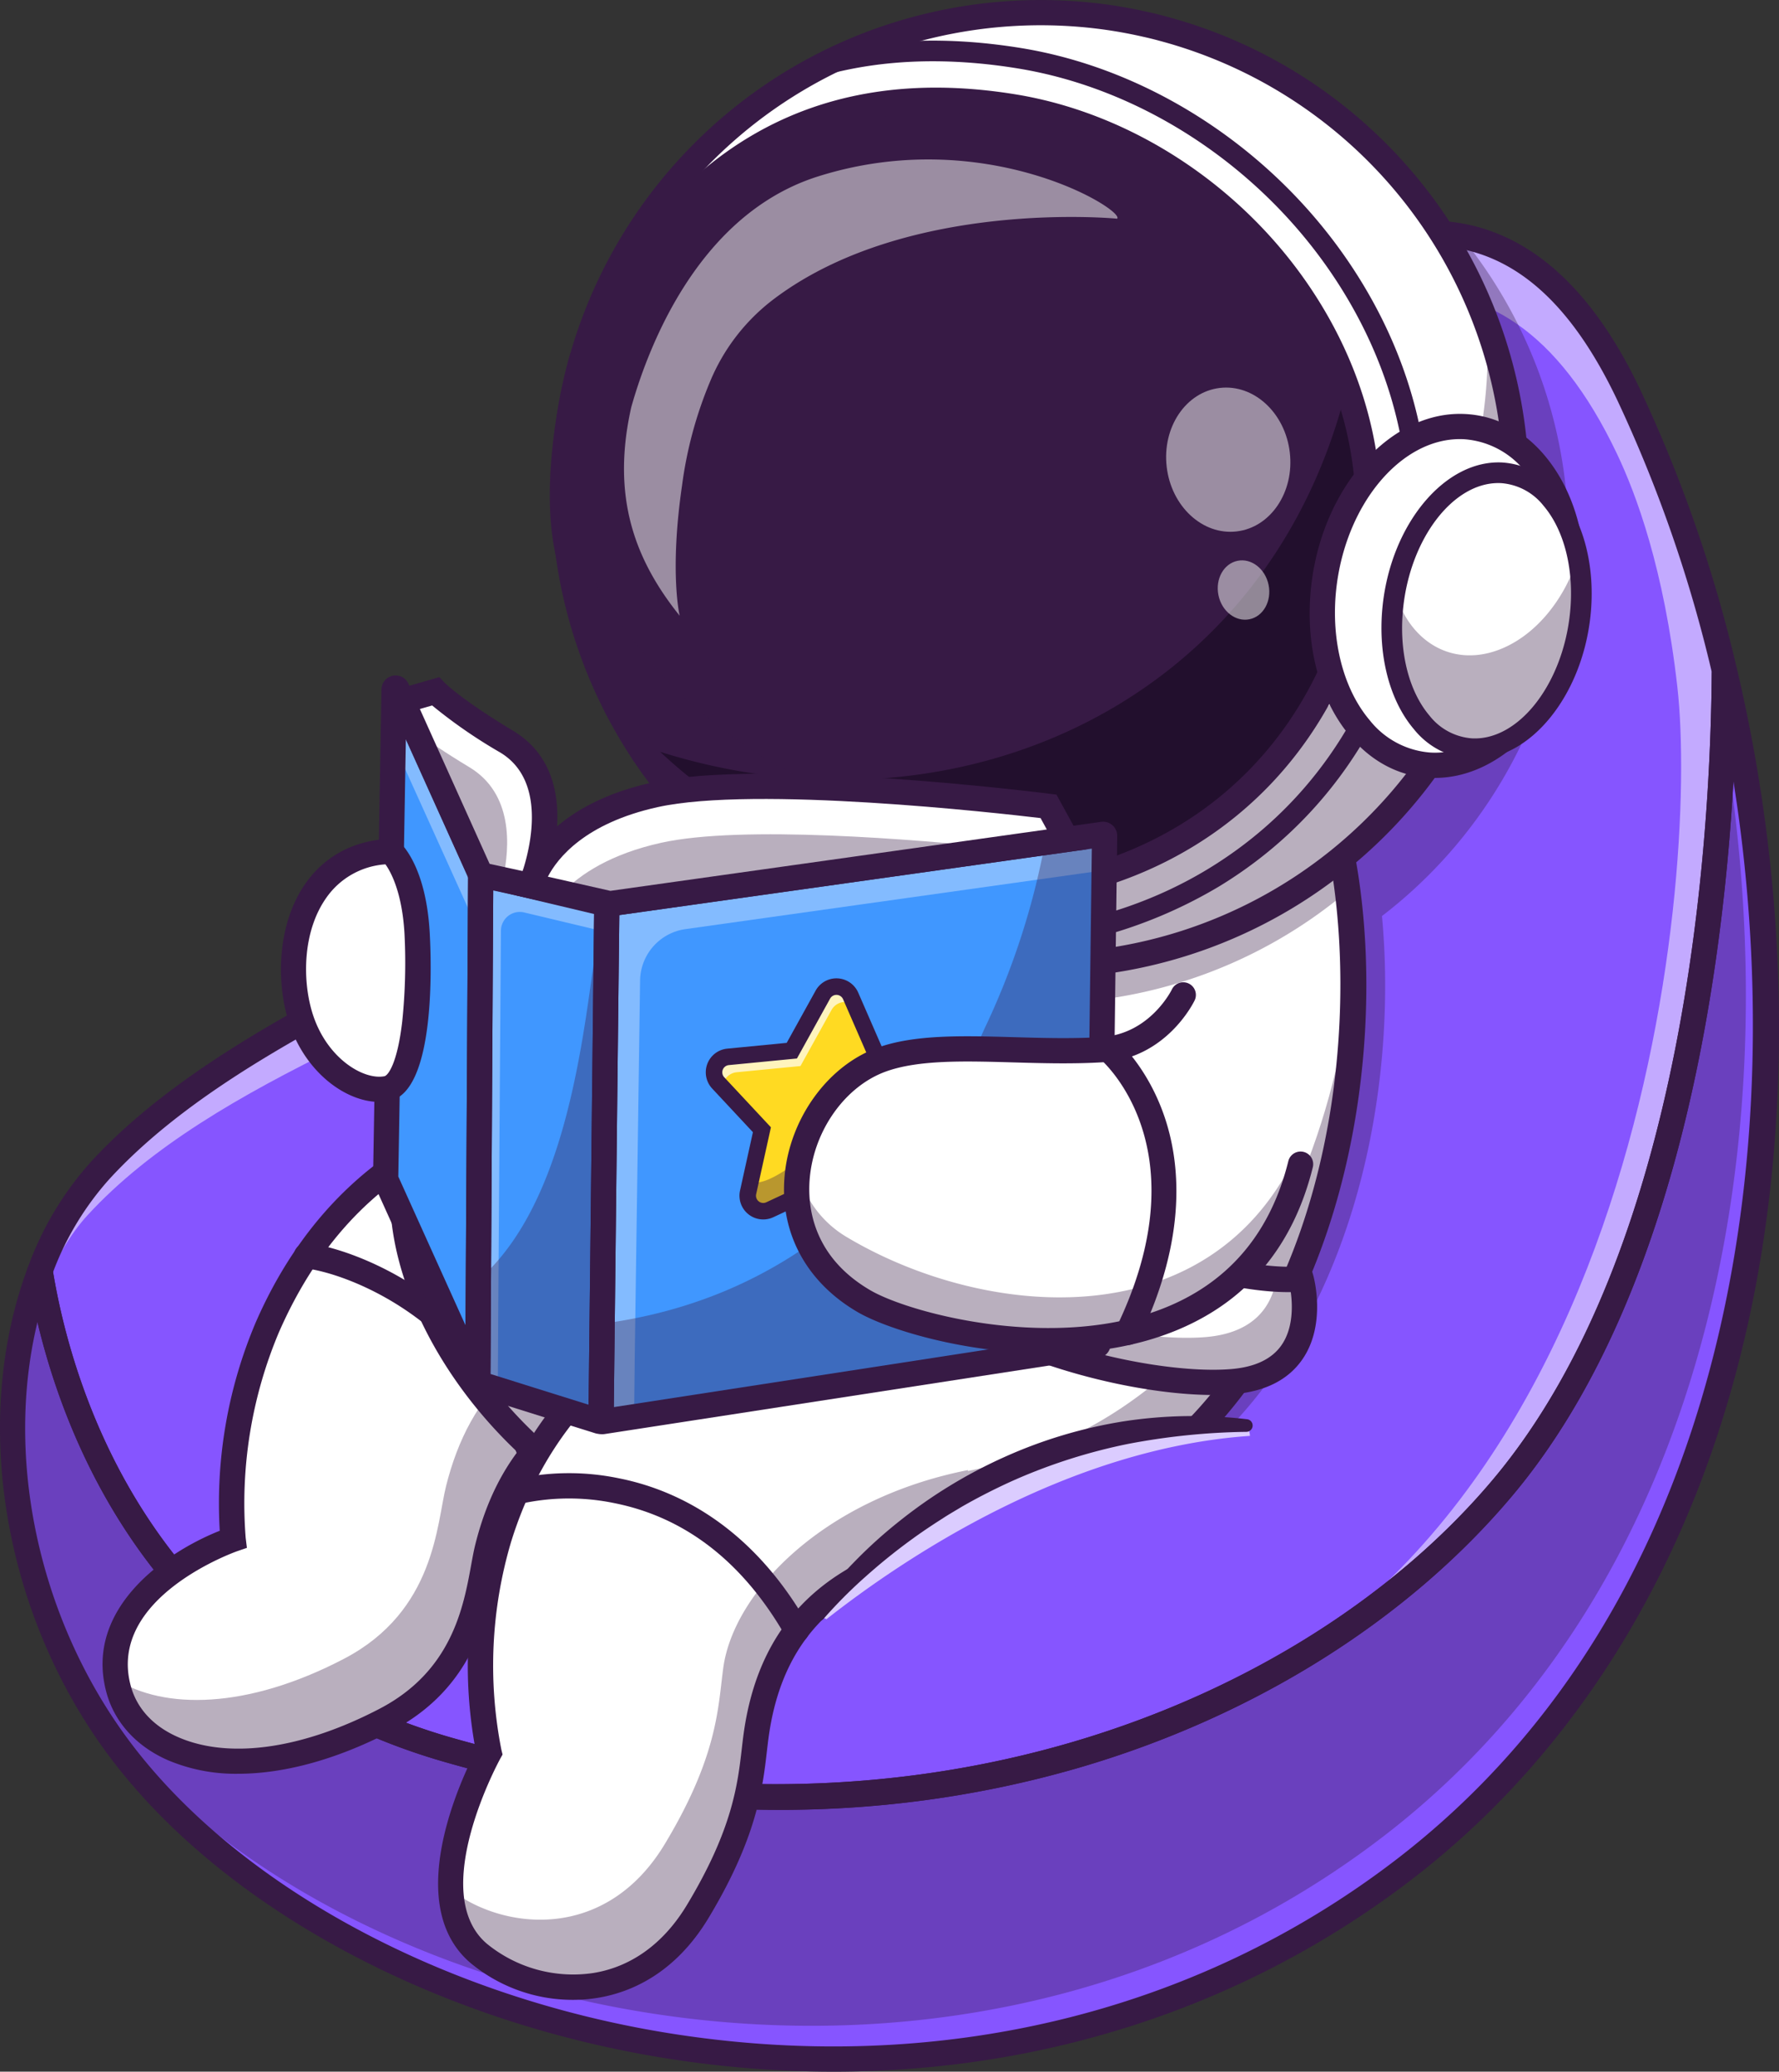 <svg xmlns="http://www.w3.org/2000/svg" width="374.921" height="436.492" viewBox="0 0 374.921 436.492"><rect x="0" y="0" width="374.921" height="436.492" fill="#333333" stroke="none"/><defs><style>.a{fill:#8655ff;}.b{opacity:0.5;}.c{fill:#fff;}.d{opacity:0.35;}.e{fill:#371a45;}.f{fill:#220f2d;}.g{fill:#4097ff;}.h{fill:#ffda22;}.i{opacity:0.7;}</style></defs><g transform="translate(0 0)"><g transform="translate(2.727 49.135)"><path class="a" d="M1124.978,1309.933c-94.033,71.939-227.448,36.219-272.56-28.5-27.8-39.888-25.83-93-1.954-118.992,26.561-28.927,75.428-46.461,119.7-71.128a64.927,64.927,0,0,0,7.019-4.606c39.928-29.585,109.181-130.458,160.016-121.112,13.347,2.446,25.417,12.49,35.361,33.407C1216.026,1090.441,1218.725,1238.207,1124.978,1309.933Z" transform="translate(-832.061 -964.985)"/></g><g class="b" transform="translate(3.343 48.259)"><path class="c" d="M1199,1185.649c4.332-27.753-63.856,91.344-129.5,91.344,108.569-32.1,121.2-179.865,116.558-221.007-2.815-24.945-8.717-40.675-12.707-49.071-50.15-105.512-154.539,65.651-202.4,92.311-44.268,24.66-93.415,39.187-119.976,68.114-7.152,7.79-12.064,21.027-15.075,32.6,1.868-17.036,7.983-32.284,17.787-42.958,26.561-28.927,75.428-46.461,119.7-71.128,47.85-26.661,152.246-197.823,202.4-92.312C1201.253,1047.116,1212.726,1120.025,1199,1185.649Z" transform="translate(-835.903 -959.522)"/></g><g transform="translate(2.725 141.836)"><path class="a" d="M1124.968,1795.624c-94.032,71.943-227.448,36.22-272.561-28.5-21.494-30.832-25.189-69.569-14.739-97.576a.076.076,0,0,1,.147.011c3.929,24.092,20.153,81.906,86.189,100.731,97.2,27.717,180.743-6.221,222-55.317,41.586-49.49,46.47-137.4,46.719-171.522a.077.077,0,0,1,.152-.012C1213.419,1630.721,1200.486,1737.843,1124.968,1795.624Z" transform="translate(-832.05 -1543.379)"/></g><g transform="translate(2.731 154.267)"><g class="d"><path class="e" d="M847.222,1824.008c.288.426.567.855.861,1.278,45.113,64.72,178.53,100.443,272.561,28.5,70.025-53.578,86.232-149.578,71.841-232.847-1.4,39.719-9.211,114.845-46.451,159.164-41.256,49.1-124.8,83.034-222,55.317-35.808-10.208-56.965-31.881-69.462-53.425A135.707,135.707,0,0,1,836,1739.75c-7.79,25.954-4.234,59.5,13.217,87.591C848.534,1826.237,847.865,1825.127,847.222,1824.008Z" transform="translate(-832.087 -1620.939)"/></g></g><g transform="translate(0 139.177)"><path class="e" d="M990.706,1824.1a224.341,224.341,0,0,1-34.524-2.7c-51.031-7.947-97.1-33.5-120.235-66.688-20.723-29.726-26.629-68.988-15.049-100.026a2.735,2.735,0,0,1,5.262.512c3.835,23.515,19.725,80.2,84.294,98.6,96.663,27.563,179.762-7.5,219.235-54.471,40.84-48.6,45.841-134.959,46.1-169.831a2.736,2.736,0,0,1,5.4-.591c10.945,46.5,11.682,95.631,2.073,138.337-11.071,49.207-35.607,89.511-70.954,116.557h0C1077.734,1810.253,1035.472,1824.1,990.706,1824.1ZM822.942,1666.165c-6.691,27.653-.291,60.176,17.367,85.507,22.332,32.038,67.046,56.744,116.692,64.475,55.873,8.7,109.88-4.284,152.073-36.565h0c71.386-54.62,83.362-151.9,71.288-227.352-2.4,42.072-11.921,109.25-46.6,150.523-22,26.179-54.427,46.53-91.31,57.3-41.832,12.22-87.979,11.826-133.454-1.142C849.539,1741.964,829.585,1694.089,822.942,1666.165Zm287.747,115.527h0Zm65.318-251.575,0,.019Z" transform="translate(-815.045 -1526.787)"/></g><g transform="translate(5.708 46.463)"><path class="e" d="M1009.047,1283.18a255.984,255.984,0,0,1-70.146-10.025c-67.67-19.291-84.175-78.561-88.131-103.148l-.112-.7.251-.663a67.537,67.537,0,0,1,13.21-22.008c19.052-20.74,49.015-35.554,80.738-51.237,13.081-6.467,26.608-13.155,39.629-20.409,13-7.242,31.086-26.28,50.233-46.436,38.089-40.1,81.261-85.54,117.68-79.739,15.455,2.462,28.3,14.252,38.182,35.04a296.514,296.514,0,0,1,20.359,58.649l.074.311v.319c-.2,35.574-5.226,123.729-47.347,173.856h0c-22,26.179-54.427,46.53-91.31,57.3A225.6,225.6,0,0,1,1009.047,1283.18ZM856.135,1169.864c3.993,23.989,20.123,79.9,84.224,98.177,96.663,27.563,179.762-7.5,219.235-54.471h0c40.88-48.651,45.869-134.942,46.1-170.146a290.994,290.994,0,0,0-19.914-57.285c-9.212-19.38-20.4-29.87-34.217-32.072-33.656-5.357-77.643,40.943-112.988,78.15-20.278,21.347-37.791,39.782-51.5,47.419-13.135,7.317-26.721,14.034-39.86,20.53-31.265,15.458-60.8,30.057-79.178,50.067A61.9,61.9,0,0,0,856.135,1169.864Zm305.494,45.417h0Z" transform="translate(-850.658 -948.313)"/></g><g transform="translate(24.259 233.803)"><path class="c" d="M1058.547,2117.191s-40.037,0-60.063,45.868a94.588,94.588,0,0,0-7.2,44.64s-29.8,10.211-24.174,31.481c4,15.12,26.872,21.946,56.307,6.569,19.231-10.047,19.5-28.419,21.5-36.4,4.823-19.2,17.2-34.7,48.317-36.158" transform="translate(-966.406 -2117.191)"/></g><g class="d" transform="translate(24.553 233.801)"><path class="e" d="M1094.782,2173.183c-31.121,1.456-43.5,16.963-48.323,36.158-2,7.983-2.266,26.355-21.5,36.4-29.439,15.381-52.311,8.554-56.312-6.567-.173-.645-.306-1.277-.412-1.9,9.944,6.241,27.345,6.367,47.964-4.407,19.229-10.044,19.495-28.416,21.5-36.4,4.819-19.2,17.2-34.7,48.316-36.159l-26.7-43.1c.5-.02.764-.02.764-.02Z" transform="translate(-968.24 -2117.183)"/></g><g transform="translate(61.969 261.93)"><path class="e" d="M1251.585,2340.028a2.659,2.659,0,0,1-2.52-1.812c-10.011-29.755-36.521-39.251-45.019-40.232a2.659,2.659,0,1,1,.61-5.282c9.367,1.082,38.559,11.452,49.449,43.819a2.66,2.66,0,0,1-2.52,3.507Z" transform="translate(-1201.692 -2292.684)"/></g><g transform="translate(21.613 231.144)"><path class="e" d="M978.461,2243.184a36.637,36.637,0,0,1-14.842-2.882c-6.671-2.941-11.268-8.045-12.942-14.37-4.674-17.656,12.608-29.469,23.915-33.949a97.6,97.6,0,0,1,7.589-43.916c10.68-24.463,27.033-36.064,38.87-41.488,12.892-5.908,23.2-5.975,23.63-5.975a2.658,2.658,0,0,1,0,5.317h0c-.1,0-9.772.1-21.652,5.6-15.88,7.352-27.985,20.364-35.98,38.674a92.77,92.77,0,0,0-6.994,43.252l.261,2.138-2.038.7c-.272.094-27.393,9.674-22.466,28.287,1.27,4.8,4.71,8.556,9.947,10.865,10.727,4.73,26.238,2.553,42.559-5.974,15.182-7.931,17.635-21.373,19.258-30.267.307-1.682.572-3.134.9-4.421,6.121-24.371,22.728-36.856,50.772-38.167a2.659,2.659,0,0,1,.248,5.312c-25.74,1.2-40.313,12.055-45.863,34.15-.281,1.118-.531,2.49-.821,4.08-1.7,9.31-4.543,24.891-22.027,34.026C999.39,2240.13,988.225,2243.183,978.461,2243.184Z" transform="translate(-949.894 -2100.604)"/></g><g class="d" transform="translate(91.515 49.135)"><path class="e" d="M1609.207,1083.316a100.159,100.159,0,0,1-23.43,25.537c5.816,62.573-25.132,157.085-137.862,131.042-44.873-10.369-79.137-69.6-52.55-95.941,18.9-18.711,42.553-27.4,63.7-37.594.3-.146.6-.293.9-.439-.778-.645-1.542-1.309-2.293-1.981a99.836,99.836,0,0,1-15.294-17.235c39.927-29.585,109.181-130.458,160.016-121.112A100.432,100.432,0,0,1,1609.207,1083.316Z" transform="translate(-1386.042 -964.985)"/></g><g transform="translate(84.869 142.057)"><path class="c" d="M1406.443,1726.749c-44.873-10.369-79.137-69.6-52.55-95.941,18.9-18.711,42.553-27.4,63.7-37.594,15.866-7.651,30.323-16.145,40.293-30.363,20.512-29.266,73.3-20.844,82.188,9.658a118.328,118.328,0,0,1,3.656,17.926C1551.822,1652.79,1522.39,1753.536,1406.443,1726.749Z" transform="translate(-1344.569 -1544.761)"/></g><g class="d" transform="translate(84.869 203.665)"><path class="e" d="M1406.447,2049.531c-38.9-8.993-69.832-54.71-60.048-83.876,5.232,26.348,30.977,60.7,61.22,67.688,94.611,21.855,131.3-46.365,137.315-104.192C1546.449,1991.158,1512.936,2074.131,1406.447,2049.531Z" transform="translate(-1344.574 -1929.15)"/></g><g transform="translate(82.202 139.373)"><path class="e" d="M1428.653,1719.766a163.844,163.844,0,0,1-36.784-4.494c-14.022-3.24-27.566-11.091-39.165-22.7-10.852-10.866-18.861-24-22.549-36.983-4.7-16.56-1.9-31.024,7.9-40.729,15.849-15.7,34.692-24.359,52.915-32.733,19.971-9.178,38.834-17.846,50.764-34.863,10.33-14.735,29.416-21.791,49.81-18.417,18.6,3.079,32.821,14.137,37.108,28.86,5.567,19.115,6.565,43.3,2.74,66.343-3.136,18.894-11.01,45.792-30.71,66.634a90.19,90.19,0,0,1-43.625,25.655A113.17,113.17,0,0,1,1428.653,1719.766Zm53.125-186.4c-12.706,0-26.9,4.4-35.7,16.947-12.756,18.2-32.254,27.157-52.9,36.643-17.8,8.181-36.211,16.641-51.392,31.68-8.358,8.279-10.674,20.886-6.523,35.5,6.28,22.106,28.671,49.231,57.8,55.96,44.626,10.309,79.532,2.551,103.746-23.065,33.725-35.68,35.933-96.235,26.729-127.838-3.71-12.741-16.306-22.359-32.871-25.1A54.716,54.716,0,0,0,1481.778,1533.364Z" transform="translate(-1327.929 -1528.011)"/></g><g transform="translate(178.281 235.543)"><path class="c" d="M1934.471,2152.7c12.132,22.22,55.929,32.434,74.343,30.914,20.09-1.657,14.521-21.652,14.521-21.652s-24.107,3.43-71.559-25.932C1928.9,2121.873,1919.915,2126.038,1934.471,2152.7Z" transform="translate(-1927.404 -2128.052)"/></g><g class="d" transform="translate(182.987 255.656)"><path class="e" d="M2033.469,2288.99c-18.412,1.522-62.214-8.694-74.345-30.914-.871-1.589-1.655-3.1-2.36-4.533,15.347,18.851,54.045,27.471,71.061,26.062,10.549-.871,14.018-6.793,14.942-12.224a29.484,29.484,0,0,0,5.225-.039S2053.556,2287.335,2033.469,2288.99Z" transform="translate(-1956.765 -2253.543)"/></g><g transform="translate(175.604 232.89)"><path class="e" d="M1990.792,2172.521c-21.44,0-60.977-11.014-72.681-32.451-7.731-14.159-9.361-22.621-5.131-26.627,4.2-3.976,12.758-1.875,26.169,6.422,45.792,28.335,69.563,25.59,69.8,25.558l2.29-.3.633,2.224c.117.419,2.8,10.35-2.334,17.721-2.989,4.292-7.878,6.746-14.53,7.295C1993.7,2172.468,1992.29,2172.521,1990.792,2172.521Zm-72.263-55.726a2.768,2.768,0,0,0-1.893.509c-1.2,1.135-1.254,6.672,6.142,20.218,11.312,20.72,53.5,31.056,71.79,29.539,5-.412,8.564-2.106,10.6-5.034,2.51-3.6,2.329-8.46,1.959-11.182-7.462.121-31.151-1.935-70.781-26.457C1926.765,2118.456,1921.248,2116.8,1918.529,2116.8Z" transform="translate(-1910.701 -2111.496)"/></g><g transform="translate(115.872 0)"><g class="d" transform="translate(42.016 142.057)"><path class="e" d="M1926.3,1590.435a100.664,100.664,0,0,1-70.776,23.537c-1.921-.113-3.835-.286-5.75-.5a100.579,100.579,0,0,1-42.433-15.2c-1.516-.977-3-1.981-4.433-3.018-.931-.665-1.848-1.349-2.745-2.041,15.866-7.651,30.323-16.145,40.293-30.363,20.512-29.266,73.3-20.844,82.188,9.658A118.342,118.342,0,0,1,1926.3,1590.435Z" transform="translate(-1800.167 -1544.761)"/></g><g transform="translate(2.641 2.392)"><path class="c" d="M1561.829,808.048a99.811,99.811,0,0,0,27.937,42.121,101.271,101.271,0,0,0,8.423,6.751c1.434,1.035,2.917,2.035,4.428,3.014a100.45,100.45,0,0,0,14.109,7.533,99.759,99.759,0,0,0,28.324,7.666q2.875.328,5.75.5a100.418,100.418,0,0,0,31.754-197.278c-1.142-.314-2.3-.6-3.459-.853q-4.647-1.064-9.335-1.674a100.934,100.934,0,0,0-42.776,3.7q-3.272,1.014-6.479,2.252a100.408,100.408,0,0,0-58.675,126.261Z" transform="translate(-1556.065 -674.734)"/><path class="e" d="M1655.088,874.678q-2.932,0-5.879-.172c-1.922-.117-3.862-.286-5.764-.5a100.827,100.827,0,0,1-42.548-15.24c-1.661-1.076-3.112-2.065-4.44-3.022a102.218,102.218,0,0,1-8.444-6.769,100.654,100.654,0,0,1,30.819-168.831c2.1-.813,4.284-1.573,6.5-2.258a101.216,101.216,0,0,1,42.89-3.715c3.118.405,6.267.97,9.36,1.678,1.219.271,2.386.558,3.469.857a100.68,100.68,0,0,1-25.961,197.975Zm-94.581-68.113a99.891,99.891,0,0,0,27.863,42.008,101.4,101.4,0,0,0,8.4,6.734c1.32.954,2.766,1.937,4.417,3.007a100.529,100.529,0,0,0,14.07,7.512,99.492,99.492,0,0,0,28.249,7.646c1.892.216,3.822.384,5.734.5a100.15,100.15,0,0,0,31.668-196.753c-1.077-.3-2.236-.582-3.448-.85-3.078-.7-6.211-1.267-9.312-1.67a100.674,100.674,0,0,0-42.663,3.695c-2.2.682-4.375,1.438-6.462,2.246a100.141,100.141,0,0,0-58.519,125.925Z" transform="translate(-1554.49 -673.338)"/></g><g transform="translate(2.665 21.128)"><path class="e" d="M1571.775,927.882c51.214,50.249,134.96,34.57,150.844-34.694,10.807-47.124-26.989-94.088-72.913-101.569-33.424-5.445-68.438,3.861-91.07,53.427,0,0-6.63,23.489-2.813,40.506a229.567,229.567,0,0,0,10.4,32.924Z" transform="translate(-1554.638 -790.242)"/></g><g class="d" transform="translate(3.099 68.209)"><path class="e" d="M1742.124,1172.982a100.336,100.336,0,0,1-90.5,46.092q-2.874-.17-5.745-.5a100.578,100.578,0,0,1-42.438-15.2c-1.507-.984-2.989-1.981-4.427-3.013a102.591,102.591,0,0,1-8.421-6.756,99.775,99.775,0,0,1-27.939-42.122,100.984,100.984,0,0,1-5.3-27.047,100.181,100.181,0,0,0,35.58,46.695c1.432,1.034,2.914,2.03,4.427,3.013a100.1,100.1,0,0,0,42.432,15.2q2.88.328,5.752.5a100.425,100.425,0,0,0,106.2-105.851A100.213,100.213,0,0,1,1742.124,1172.982Z" transform="translate(-1557.349 -1083.992)"/></g><g transform="translate(0.847 0.598)"><path class="e" d="M1645.687,867.071q-2.985,0-5.984-.174c-1.958-.119-3.929-.291-5.862-.511a102.626,102.626,0,0,1-43.312-15.511c-1.694-1.1-3.17-2.1-4.522-3.079a103.9,103.9,0,0,1-8.589-6.885,102.224,102.224,0,0,1-28.515-42.99h0a102.436,102.436,0,0,1,59.879-128.851c2.138-.828,4.362-1.6,6.615-2.3a103.009,103.009,0,0,1,43.652-3.78c3.175.413,6.381.988,9.53,1.709,1.236.274,2.433.569,3.545.875a102.473,102.473,0,0,1-26.437,201.5ZM1552.8,796.584a98.1,98.1,0,0,0,27.361,41.252,100,100,0,0,0,8.25,6.614c1.3.939,2.722,1.906,4.348,2.96a98.121,98.121,0,0,0,41.553,14.881c1.854.211,3.752.377,5.634.492a98.356,98.356,0,0,0,31.1-193.228c-1.065-.293-2.195-.572-3.377-.834-3.035-.694-6.11-1.246-9.155-1.642a98.887,98.887,0,0,0-41.9,3.629c-2.163.67-4.3,1.412-6.346,2.206a98.348,98.348,0,0,0-57.47,123.671Z" transform="translate(-1543.295 -662.144)"/></g><g transform="translate(0.248)"><path class="e" d="M1642.553,864.538q-3,0-6.018-.175c-1.97-.121-3.951-.294-5.9-.514a103.217,103.217,0,0,1-43.567-15.6c-1.705-1.105-3.189-2.116-4.55-3.1a104.686,104.686,0,0,1-8.637-6.923,102.828,102.828,0,0,1-28.682-43.242h0a103.037,103.037,0,0,1,60.228-129.6c2.15-.833,4.389-1.611,6.654-2.313a103.606,103.606,0,0,1,43.906-3.8c3.194.416,6.419.994,9.586,1.719,1.241.275,2.448.573,3.57.882a103.071,103.071,0,0,1-26.6,202.671Zm-92.319-71.28a97.5,97.5,0,0,0,27.194,41,99.216,99.216,0,0,0,8.2,6.573c1.294.934,2.707,1.9,4.324,2.944a98.121,98.121,0,0,0,13.724,7.326,97.136,97.136,0,0,0,27.574,7.464c1.842.21,3.729.374,5.6.488A97.759,97.759,0,0,0,1667.763,667c-1.061-.292-2.181-.568-3.353-.828-3.021-.691-6.077-1.24-9.1-1.633a98.289,98.289,0,0,0-41.645,3.607c-2.15.667-4.272,1.4-6.308,2.193a97.749,97.749,0,0,0-57.12,122.92Z" transform="translate(-1539.563 -658.415)"/></g><g transform="translate(18.677 81.656)"><path class="f" d="M1806.511,1210.312c-15.883,69.264-99.63,84.941-150.843,34.7l-1.123-1.908c61.915,22.084,131.915-5.474,149.278-75.207A75.631,75.631,0,0,1,1806.511,1210.312Z" transform="translate(-1654.545 -1167.894)"/></g><g transform="translate(0.73 8.558)"><path class="e" d="M1631.655,903.938a108.382,108.382,0,0,1-27.059-3.453l-.325-.112a102.993,102.993,0,0,1-14.415-7.7c-1.7-1.1-3.174-2.106-4.528-3.083a104.018,104.018,0,0,1-8.6-6.892,102.34,102.34,0,0,1-28.547-43.039h0A102.593,102.593,0,0,1,1598.5,714.975l.2-.1.218-.059c12.747-3.445,26.962-3.93,42.253-1.438,27.229,4.436,53.121,21.417,69.262,45.425,14.827,22.052,19.964,47.4,14.464,71.378-5.981,26.068-20.513,46.763-42.024,59.845A98.6,98.6,0,0,1,1631.655,903.938Zm-25.8-7.626c26.073,6.681,53.314,3.036,74.764-10.01,20.484-12.458,34.33-32.2,40.043-57.1,5.227-22.791.315-46.932-13.833-67.975-15.482-23.028-40.286-39.311-66.349-43.556-14.585-2.377-28.108-1.945-40.2,1.285A98.24,98.24,0,0,0,1552.3,838.251h0a97.979,97.979,0,0,0,27.329,41.2,99.687,99.687,0,0,0,8.241,6.606c1.3.938,2.718,1.9,4.343,2.957A98.7,98.7,0,0,0,1605.851,896.311Z" transform="translate(-1542.568 -711.809)"/></g><g transform="translate(0 18.464)"><path class="e" d="M1627.661,946.049c-25.795,0-51.734-10.633-71.708-30.231l-.25-.245-5.9-10.043a229.759,229.759,0,0,1-10.539-33.359c-3.919-17.473,2.571-40.825,2.849-41.81l.14-.382c19.81-43.384,51.408-61.872,93.916-54.946,24.417,3.977,47.634,19.2,62.1,40.721,13.3,19.786,17.911,42.539,12.974,64.067-7.128,31.082-28.24,53.891-57.921,62.578A91.283,91.283,0,0,1,1627.661,946.049Zm-67.736-33.783c25.281,24.641,60.468,34.234,91.91,25.029,27.78-8.131,47.546-29.513,54.232-58.664,4.6-20.081.271-41.358-12.2-59.911-13.665-20.324-35.551-34.693-58.545-38.439-39.786-6.479-69.439,10.917-88.135,51.713-.6,2.232-6.173,23.647-2.727,39.014a228.806,228.806,0,0,0,10.2,32.321Z" transform="translate(-1538.013 -773.616)"/></g><g transform="translate(157.795 86.01)"><ellipse class="c" cx="35.9" cy="26.086" rx="35.9" ry="26.086" transform="translate(0 70.915) rotate(-80.992)"/><path class="e" d="M2563.6,1279.192q-.633,0-1.269-.037c-6.31-.367-12.021-3.361-16.517-8.656-6.578-7.747-9.612-19.213-8.323-31.457,2.215-21.055,16.852-37.443,32.652-36.515,6.31.368,12.022,3.361,16.518,8.657,6.577,7.748,9.611,19.213,8.323,31.456C2592.833,1263.128,2578.9,1279.192,2563.6,1279.192Zm5.243-71.386c-12.617,0-24.191,13.986-26.064,31.792-1.12,10.646,1.53,20.912,7.089,27.459a18.033,18.033,0,0,0,12.772,6.789c13,.761,25.134-13.492,27.056-31.763,1.12-10.646-1.531-20.911-7.089-27.458a18.037,18.037,0,0,0-12.773-6.79Q2569.342,1207.806,2568.847,1207.806Z" transform="translate(-2534.856 -1201.298)"/></g><g transform="translate(170.94 97.391)"><ellipse class="c" cx="28.493" cy="21.255" rx="28.493" ry="21.255" transform="matrix(0.19, -0.982, 0.982, 0.19, 0, 55.944)"/><path class="e" d="M2651.8,1344.778a16.279,16.279,0,0,1-9.131-2.834c-10.2-6.8-13.337-23.868-7-38.042,3.549-7.937,9.426-13.6,16.122-15.531a16.335,16.335,0,0,1,13.985,2.128c10.2,6.8,13.337,23.868,7,38.042h0c-3.55,7.938-9.426,13.6-16.123,15.531A17.474,17.474,0,0,1,2651.8,1344.778Zm4.844-56.556a16.893,16.893,0,0,0-4.7.683c-6.539,1.887-12.287,7.436-15.769,15.223-6.234,13.937-3.184,30.694,6.8,37.352a15.791,15.791,0,0,0,13.522,2.056c6.539-1.887,12.287-7.436,15.77-15.223,6.233-13.938,3.184-30.695-6.8-37.353A15.739,15.739,0,0,0,2656.644,1288.223Z" transform="translate(-2627.935 -1284.205)"/></g><g class="d" transform="translate(175.695 118.668)"><path class="e" d="M2634.537,1419.469a34.025,34.025,0,0,1,1.753-16.028c2.761,12.04,12.832,17.893,23.4,13.149,6.829-3.063,12.291-9.853,15.091-17.763.179.758.321,1.551.438,2.361,1.932,13.61-5.608,28.736-16.844,33.783S2636.469,1433.072,2634.537,1419.469Z" transform="translate(-2634.233 -1398.827)"/></g><g transform="translate(175.265 97.426)"><path class="e" d="M2651.2,1328.8q-.389,0-.779-.02a16.785,16.785,0,0,1-12.031-6.279c-5.235-6.142-7.693-15.931-6.573-26.186,1.872-17.149,13.143-30.612,25.167-30.008a16.785,16.785,0,0,1,12.032,6.279c5.235,6.142,7.693,15.93,6.573,26.185l-2.165-.236,2.165.236C2673.757,1315.552,2662.91,1328.8,2651.2,1328.8Zm4.975-58.157c-9.525,0-18.437,11.548-20.031,26.146-.991,9.085,1.087,17.642,5.559,22.888a12.541,12.541,0,0,0,8.936,4.755c9.741.492,18.994-11.231,20.621-26.131.991-9.085-1.087-17.642-5.559-22.888a12.545,12.545,0,0,0-8.937-4.755C2656.568,1270.648,2656.37,1270.643,2656.175,1270.643Z" transform="translate(-2631.55 -1266.29)"/></g><g class="b" transform="translate(15.637 33.594)"><path class="c" d="M1739.5,880.5s-44.177-4.333-72.327,16.92l-.089.067a41.816,41.816,0,0,0-13.368,17.336,85.3,85.3,0,0,0-5.908,21.9c-2.675,18.338-.5,27.431-.5,27.431-9.017-11.211-13.29-23.067-11.214-38.364q.313-2.261.808-4.633c.074-.364.156-.723.244-1.084-.008,0,0-.012.008-.021a103.732,103.732,0,0,1,4.1-11.744c5.664-13.563,16.344-30.774,35.26-36.725C1711.881,860.452,1741.289,878.8,1739.5,880.5Z" transform="translate(-1635.579 -868.018)"/></g><g class="b" transform="translate(128.237 80.218)"><ellipse class="c" cx="13.061" cy="15.219" rx="13.061" ry="15.219" transform="translate(0 3.038) rotate(-6.679)"/></g><g class="b" transform="translate(139.656 117.082)"><ellipse class="c" cx="5.393" cy="6.285" rx="5.393" ry="6.285" transform="translate(0 2.154) rotate(-11.521)"/></g></g><g transform="translate(94.99 280.303)"><path class="c" d="M1452.121,2407.8s-23.91,10.02-34.218,43.309a93.805,93.805,0,0,0-2.086,45.2s-16.587,29.867-2.273,42.211c10.785,9.3,33.383,12.559,46.227-8.751,11.278-18.711,11.2-28.986,12.318-37.136,2.7-19.613,13.755-36.29,46.109-40.827,0,0,2.134-19.175-11.806-33.537S1452.121,2407.8,1452.121,2407.8Z" transform="translate(-1407.722 -2407.32)"/></g><g class="d" transform="translate(95.023 309.742)"><path class="e" d="M1518.369,2606.048c-32.357,4.54-43.4,21.21-46.109,40.825-1.123,8.149-1.044,18.425-12.317,37.136-12.848,21.31-35.448,18.053-46.229,8.754-3.968-3.423-5.563-8.2-5.79-13.307,11.167,8.568,32.683,10.907,45.086-9.678,11.28-18.711,11.2-28.987,12.323-37.136,2.2-15.959,21.071-35.607,51.54-41.642A45.244,45.244,0,0,1,1518.369,2606.048Z" transform="translate(-1407.925 -2591)"/></g><g transform="translate(92.331 278.125)"><path class="e" d="M1419.583,2536.968a33.716,33.716,0,0,1-21.707-7.841c-14.46-12.471-1.594-39.247,1.2-44.612a96.466,96.466,0,0,1,2.354-45.6c10.555-34.084,34.707-44.547,35.73-44.975a2.658,2.658,0,0,1,2.059,4.9c-.323.14-22.947,10.117-32.71,41.645a91.6,91.6,0,0,0-2.043,43.783l.246,1.009-.5.91c-.155.28-15.369,28.122-2.861,38.908a28.756,28.756,0,0,0,22.46,6.22c8.047-1.285,14.877-6.24,19.753-14.33,9.6-15.921,10.691-25.369,11.571-32.96.128-1.1.25-2.147.39-3.166,3.434-24.917,19.257-39.015,48.373-43.1a2.659,2.659,0,1,1,.739,5.266c-26.805,3.76-40.737,16.012-43.844,38.558-.135.982-.253,2-.375,3.052-.89,7.674-2.109,18.185-12.3,35.093-7.214,11.969-16.744,15.761-23.468,16.835A32.1,32.1,0,0,1,1419.583,2536.968Z" transform="translate(-1391.132 -2393.735)"/></g><g transform="translate(78.615 142.313)"><g transform="translate(48.053 33.476)"><path class="g" d="M1711.5,1755.541l-.674,52.374-.574,44.391-.129,10.293a.336.336,0,0,1-.273.315l-104.109,16.038a.319.319,0,0,1-.366-.315l.229-20.306.983-88.136a.322.322,0,0,1,.272-.308l92.095-12.947,12.186-1.714A.31.31,0,0,1,1711.5,1755.541Z" transform="translate(-1605.374 -1755.222)"/></g><g transform="translate(70.119 63.817)"><g transform="translate(1.742 1.742)"><path class="h" d="M1765.679,2002.415l12.238-5.712,11.642,6.844a3.269,3.269,0,0,0,4.9-3.216l-1.651-13.4,10.108-8.96a3.268,3.268,0,0,0-1.545-5.653l-7.516-1.458a0,0,0,0,0,0,0l-5.739-1.115-5.4-12.38a3.267,3.267,0,0,0-5.853-.279l-6.544,11.815-13.444,1.307a3.267,3.267,0,0,0-2.073,5.48l9.214,9.876-2.391,10.825-.523,2.362A3.271,3.271,0,0,0,1765.679,2002.415Z" transform="translate(-1753.921 -1955.399)"/></g><g class="i" transform="translate(1.742 1.742)"><path class="c" d="M1758.7,1973.444l13.444-1.307,6.544-11.815a3.277,3.277,0,0,1,4.9-.98l-.865-1.981a3.267,3.267,0,0,0-5.853-.279l-6.544,11.815-13.444,1.307a3.267,3.267,0,0,0-2.073,5.48l.941,1.009A3.265,3.265,0,0,1,1758.7,1973.444Z" transform="translate(-1753.921 -1955.399)"/></g><g class="d" transform="translate(8.845 17.2)"><path class="e" d="M1802.891,2083.407l12.238-5.712,11.642,6.844a3.269,3.269,0,0,0,4.9-3.216l-1.651-13.4,10.108-8.961a3.267,3.267,0,0,0-1.545-5.652l-7.516-1.458c3.093,1.411,6.192,3.591,4.119,6.153-1.361,1.679-4.751,3.5-7.346,4.727a5.015,5.015,0,0,0-2.84,5.045c.341,3.3.529,7.805-.842,8.576-1.556.875-5.215-1.71-7.882-3.908a5.041,5.041,0,0,0-6.3-.1c-3.508,2.719-8.929,6.386-11.14,5.037l-.523,2.362A3.271,3.271,0,0,0,1802.891,2083.407Z" transform="translate(-1798.236 -2051.849)"/></g><path class="e" d="M1782.09,1996.618a5,5,0,0,1-2.541-.7l-10.853-6.38-11.409,5.324a5.01,5.01,0,0,1-7.01-5.62l2.715-12.294-8.589-9.206a5.009,5.009,0,0,1,3.178-8.4l12.531-1.218,6.1-11.013a5.01,5.01,0,0,1,8.974.426l5.03,11.542,12.359,2.4a5.009,5.009,0,0,1,2.368,8.666l-9.422,8.351,1.537,12.5a5.02,5.02,0,0,1-4.97,5.627Zm-13.208-11.009,12.433,7.309a1.525,1.525,0,0,0,2.287-1.5l-1.761-14.314,10.793-9.565a1.525,1.525,0,0,0-.721-2.639l-14.158-2.748-5.762-13.221a1.526,1.526,0,0,0-2.734-.129l-6.988,12.615-14.354,1.395a1.526,1.526,0,0,0-.968,2.56l9.838,10.544L1753.678,1990a1.526,1.526,0,0,0,2.135,1.712Zm-7.691-25.84h0Z" transform="translate(-1743.051 -1944.529)"/></g><g class="d" transform="translate(48.053 33.476)"><path class="c" d="M1711.5,1755.541l-.093,7.252-5.573.781-82.687,11.624a11.088,11.088,0,0,0-9.543,10.823l-1.12,78.945-.144,12.968-6.6,1.018a.319.319,0,0,1-.366-.315l.229-20.306.983-88.136a.322.322,0,0,1,.272-.308l92.095-12.947,12.186-1.714A.31.31,0,0,1,1711.5,1755.541Z" transform="translate(-1605.374 -1755.222)"/></g><g class="d" transform="translate(48.053 33.476)"><path class="e" d="M1711.5,1755.541l-.674,52.374-.495,38.33-.079,6.061-.129,10.293a.336.336,0,0,1-.273.315l-104.109,16.038a.319.319,0,0,1-.366-.315l.229-20.306c22.077-2.919,39.076-11.878,52.123-23.382,9.8-8.771,19.416-17.859,28.281-38.409a158.957,158.957,0,0,0,12.947-39.6l12.186-1.714A.31.31,0,0,1,1711.5,1755.541Z" transform="translate(-1605.374 -1755.222)"/></g><g transform="translate(22.082 41.928)"><path class="g" d="M1470.512,1814.457,1469.3,1922.87a.313.313,0,0,1-.409.294l-25.34-7.94a.323.323,0,0,1-.222-.3l.122-21.474.488-85.174a.317.317,0,0,1,.387-.308l25.4,6.054.538.129A.313.313,0,0,1,1470.512,1814.457Z" transform="translate(-1443.328 -1807.958)"/></g><g class="d" transform="translate(22.082 41.928)"><path class="c" d="M1470.512,1814.457l-.065,5.645-17.35-4.135a3.972,3.972,0,0,0-4.892,3.835l-.573,80.553-.093,16.117-3.988-1.248a.323.323,0,0,1-.222-.3l.122-21.474.488-85.174a.317.317,0,0,1,.387-.308l25.4,6.054.538.129A.313.313,0,0,1,1470.512,1814.457Z" transform="translate(-1443.328 -1807.958)"/></g><g class="d" transform="translate(22.082 47.99)"><path class="e" d="M1470.512,1846.214l-1.212,108.413a.313.313,0,0,1-.409.294l-25.34-7.94a.324.324,0,0,1-.222-.3l.122-21.474c21.665-18.87,22.723-62.767,26.28-79.428l.538.129A.314.314,0,0,1,1470.512,1846.214Z" transform="translate(-1443.328 -1845.777)"/></g><g transform="translate(2.658 2.658)"><path class="g" d="M1342.173,1602.194l-.6,105.759a.315.315,0,0,1-.6.129l-18.8-41.608a.31.31,0,0,1-.029-.136l.273-15.686.753-43.674.76-43.731a.315.315,0,0,1,.6-.122l17.616,38.933A.308.308,0,0,1,1342.173,1602.194Z" transform="translate(-1322.14 -1562.938)"/></g><g class="d" transform="translate(2.658 2.658)"><path class="c" d="M1322.357,1666.891l.055-3.176.753-43.674.76-43.731a.315.315,0,0,1,.6-.122l17.571,38.834.073-12.829a.308.308,0,0,0-.029-.136l-17.616-38.933a.314.314,0,0,0-.6.122l-.76,43.731-.753,43.674-.273,15.686a.309.309,0,0,0,.029.136Z" transform="translate(-1322.14 -1562.938)"/></g><g transform="translate(45.397 30.816)"><path class="e" d="M1591.772,1867.68a2.975,2.975,0,0,1-2.974-3.011l1.212-108.444a2.96,2.96,0,0,1,2.559-2.91l104.281-14.66a2.976,2.976,0,0,1,3.389,2.983l-1.383,107.062a2.965,2.965,0,0,1-2.523,2.9l-104.107,16.043A3.022,3.022,0,0,1,1591.772,1867.68Zm3.533-109.38-1.159,103.669,99.42-15.321,1.322-102.348Z" transform="translate(-1588.798 -1738.627)"/></g><g transform="translate(19.425 39.269)"><path class="e" d="M1455.063,1911.9a2.971,2.971,0,0,1-.883-.134l-25.34-7.943a2.96,2.96,0,0,1-2.086-2.856l.608-106.647a2.975,2.975,0,0,1,3.661-2.878l25.949,6.182a2.961,2.961,0,0,1,2.284,2.926l-1.212,108.411a2.972,2.972,0,0,1-2.98,2.941Zm-22.982-12.633,20.68,6.482,1.156-103.388-21.254-5.063Zm23.651-96.474h0Z" transform="translate(-1426.754 -1791.363)"/></g><path class="e" d="M1327.315,1697a2.953,2.953,0,0,1-2.7-1.749l-18.8-41.612a2.975,2.975,0,0,1-.263-1.276l1.783-103.088a2.976,2.976,0,0,1,5.686-1.174l17.618,38.935h0a3,3,0,0,1,.265,1.252l-.6,105.752a2.958,2.958,0,0,1-2.356,2.894A3.061,3.061,0,0,1,1327.315,1697Zm-16.435-45.071,14.167,31.358.539-94.526-13.112-28.977Zm14.917-62.7h0Zm-.208-.98v0Z" transform="translate(-1305.554 -1546.353)"/><g transform="translate(6.19 3.36)"><path class="c" d="M1366.163,1577.92c-11.613-6.992-15.024-10.6-15.024-10.6l-6.966,2.011,16.5,36.637,10.556,2.308S1380.4,1586.491,1366.163,1577.92Z" transform="translate(-1344.173 -1567.318)"/></g><g transform="translate(6.187 3.362)"><path class="c" d="M1371.22,1608.287l-5.888-1.291-4.669-1.019-13.535-30.046-2.969-6.592,6.972-2.008s3.407,3.608,15.019,10.6C1380.386,1586.5,1371.22,1608.287,1371.22,1608.287Z" transform="translate(-1344.158 -1567.332)"/></g><g class="d" transform="translate(9.157 11.962)"><path class="e" d="M1380.889,1652.053l-4.669-1.018-13.535-30.046c2.345,1.75,5.9,4.21,11.139,7.366C1383.012,1633.885,1382.445,1644.923,1380.889,1652.053Z" transform="translate(-1362.685 -1620.989)"/></g><g transform="translate(33.247 23.37)"><path class="c" d="M1512.993,1713.115s3.014-14.056,26.181-19.169,82.929,2.435,82.929,2.435l3.82,6.97-96.269,13.534Z" transform="translate(-1512.993 -1692.169)"/></g><g transform="translate(33.249 23.369)"><path class="c" d="M1625.938,1703.345l-13.434,1.886-82.835,11.641-10.056-2.274-6.606-1.492s3.012-14.058,26.18-19.172,82.929,2.439,82.929,2.439Z" transform="translate(-1513.007 -1692.158)"/></g><g class="d" transform="translate(39.855 33.468)"><path class="e" d="M1647.114,1758.145l-82.835,11.641-10.056-2.274c3.794-3.916,10.2-8.2,20.929-10.565C1592.13,1753.2,1628.752,1756.252,1647.114,1758.145Z" transform="translate(-1554.223 -1755.172)"/></g><g transform="translate(2.506 0.356)"><path class="e" d="M1353.523,1595.6l-14.023-3.066-18.311-40.653,11.47-3.311,1.113,1.178c.023.023,3.465,3.53,14.463,10.151h0c16.023,9.647,6.557,32.686,6.146,33.663Zm-10.273-7.689,6.966,1.523c1.7-5.253,5.016-19.115-4.724-24.98a106.1,106.1,0,0,1-14.35-9.911l-2.585.746Z" transform="translate(-1321.19 -1548.575)"/></g><g transform="translate(30.096 20.704)"><path class="e" d="M1513.035,1705.615l-19.7-4.458.551-2.571c.138-.642,3.654-15.788,28.208-21.208,23.348-5.154,81.377,2.083,83.836,2.394l1.347.17,6.321,11.534Zm-12.953-8.383,13.176,2.981,91.976-12.93-1.314-2.4c-8.954-1.068-60.126-6.851-80.681-2.314C1507.848,1685.969,1502.095,1693.365,1500.082,1697.233Z" transform="translate(-1493.334 -1675.533)"/></g></g><g transform="translate(167.887 209.622)"><path class="c" d="M1944.034,1966.319s-5.161,10.792-17.027,11.53c-16.954,1.055-34.953-2.107-46.6,2.129-18.181,6.615-27.275,37.108-3.658,50.872,14.672,8.551,79.343,22.368,92.013-28.91" transform="translate(-1862.552 -1966.319)"/></g><g class="d" transform="translate(167.896 243.626)"><path class="e" d="M1968.81,2180.094c-12.675,51.28-77.343,37.461-92.012,28.914-11.532-6.727-15.268-17.442-13.938-27.412a22.169,22.169,0,0,0,10.13,13.8c28.672,17.2,75.927,21.917,94.7-16.921Z" transform="translate(-1862.604 -2178.479)"/></g><g transform="translate(165.226 206.964)"><path class="e" d="M1901.692,2027.91c-17.668,0-34.013-5.072-40.223-8.692-10.851-6.323-16.461-16.786-15.393-28.706,1.083-12.095,9.094-23.182,19.481-26.961,7.846-2.855,18.05-2.564,28.852-2.257,6.089.173,12.385.353,18.489-.027,10.189-.634,14.749-9.929,14.793-10.023a2.659,2.659,0,1,1,4.8,2.294c-.238.5-5.988,12.21-19.26,13.036-6.345.393-12.763.212-18.97.035-10.279-.291-19.991-.57-26.883,1.939-8.516,3.1-15.1,12.325-16,22.438-.515,5.748.46,16.462,12.774,23.638,8.479,4.941,39.642,13.192,62.906,3.341,13.064-5.53,21.538-15.822,25.187-30.592a2.659,2.659,0,0,1,5.162,1.276c-4.073,16.483-13.586,27.994-28.276,34.214C1920.452,2026.535,1910.892,2027.91,1901.692,2027.91Z" transform="translate(-1845.948 -1949.732)"/></g><g transform="translate(61.847 179.368)"><path class="c" d="M1221.466,1777.552s4.753,4.1,5.515,17.161c.467,7.994.37,31.488-6.352,32.833-5.8,1.161-15.017-4.322-18.321-15.37C1198.32,1798.84,1202.479,1778.381,1221.466,1777.552Z" transform="translate(-1200.93 -1777.552)"/></g><g transform="translate(59.213 176.665)"><path class="e" d="M1205.208,1816.2c-7.134,0-15.958-6.422-19.248-17.422-2.452-8.2-2.229-20.26,3.794-28.729,4.1-5.763,10.253-8.983,17.795-9.312l1.054-.046.8.69c.574.495,5.628,5.234,6.432,19.018.327,5.6,1.453,33.607-8.484,35.594A10.9,10.9,0,0,1,1205.208,1816.2Zm1.307-50.061a16.547,16.547,0,0,0-12.427,6.992c-4.984,7.006-5.114,17.164-3.033,24.124,2.9,9.69,10.834,14.4,15.252,13.525.689-.139,2.707-2.494,3.752-11.619a120.445,120.445,0,0,0,.467-18.452C1210.021,1772.043,1207.661,1767.745,1206.515,1766.14Z" transform="translate(-1184.495 -1760.692)"/></g><g transform="translate(106.193 310.422)"><path class="e" d="M1539.317,2630.956a2.658,2.658,0,0,1-2.309-1.338c-8.941-15.608-21.047-25.052-35.98-28.072a47.238,47.238,0,0,0-20.027.142,2.658,2.658,0,0,1-1.451-5.115,51.648,51.648,0,0,1,22.269-.292c11.426,2.251,27.608,9.4,39.8,30.693a2.66,2.66,0,0,1-2.3,3.981Z" transform="translate(-1477.62 -2595.242)"/></g><g transform="translate(230.875 218.384)"><path class="e" d="M2262.4,2085.983a2.659,2.659,0,0,1-2.393-3.812c18-37.4-2.637-55.743-3.525-56.5a2.659,2.659,0,0,1,3.442-4.053c.261.222,6.446,5.541,10.091,16.042,3.311,9.537,5.093,25.4-5.217,46.82A2.659,2.659,0,0,1,2262.4,2085.983Z" transform="translate(-2255.552 -2020.986)"/></g><g transform="translate(172.546 300.171)"><path class="a" d="M1891.622,2571.344s31.084-43.166,90.2-39.881c0,0,8.367,11.73-32.257,32.139S1891.622,2571.344,1891.622,2571.344Z" transform="translate(-1891.622 -2531.285)"/></g><g class="i" transform="translate(172.545 300.171)"><path class="c" d="M1982.489,2533.646c-38.519,2.665-72.87,25.75-89.247,38.625a11.4,11.4,0,0,1-1.628-.924s31.087-43.165,90.2-39.881A4.785,4.785,0,0,1,1982.489,2533.646Z" transform="translate(-1891.613 -2531.287)"/></g><g transform="translate(171.244 298.344)"><path class="e" d="M1883.717,2561a74.981,74.981,0,0,1,8.315-10.106,98.887,98.887,0,0,1,9.661-8.772,102.838,102.838,0,0,1,22.3-13.62,99.129,99.129,0,0,1,25.066-7.492,96.427,96.427,0,0,1,26.012-.441,1.332,1.332,0,0,1-.138,2.654h-.01a142.381,142.381,0,0,0-25.013,2.558,117.266,117.266,0,0,0-23.771,7.542A124.687,124.687,0,0,0,1915,2538.97l-2.686,1.605c-.89.544-1.759,1.123-2.64,1.682-1.75,1.138-3.482,2.309-5.171,3.542a122.925,122.925,0,0,0-9.781,7.878,99.887,99.887,0,0,0-8.845,8.871l-.048.056a1.329,1.329,0,0,1-2.11-1.609Z" transform="translate(-1883.493 -2519.886)"/></g></g></svg>